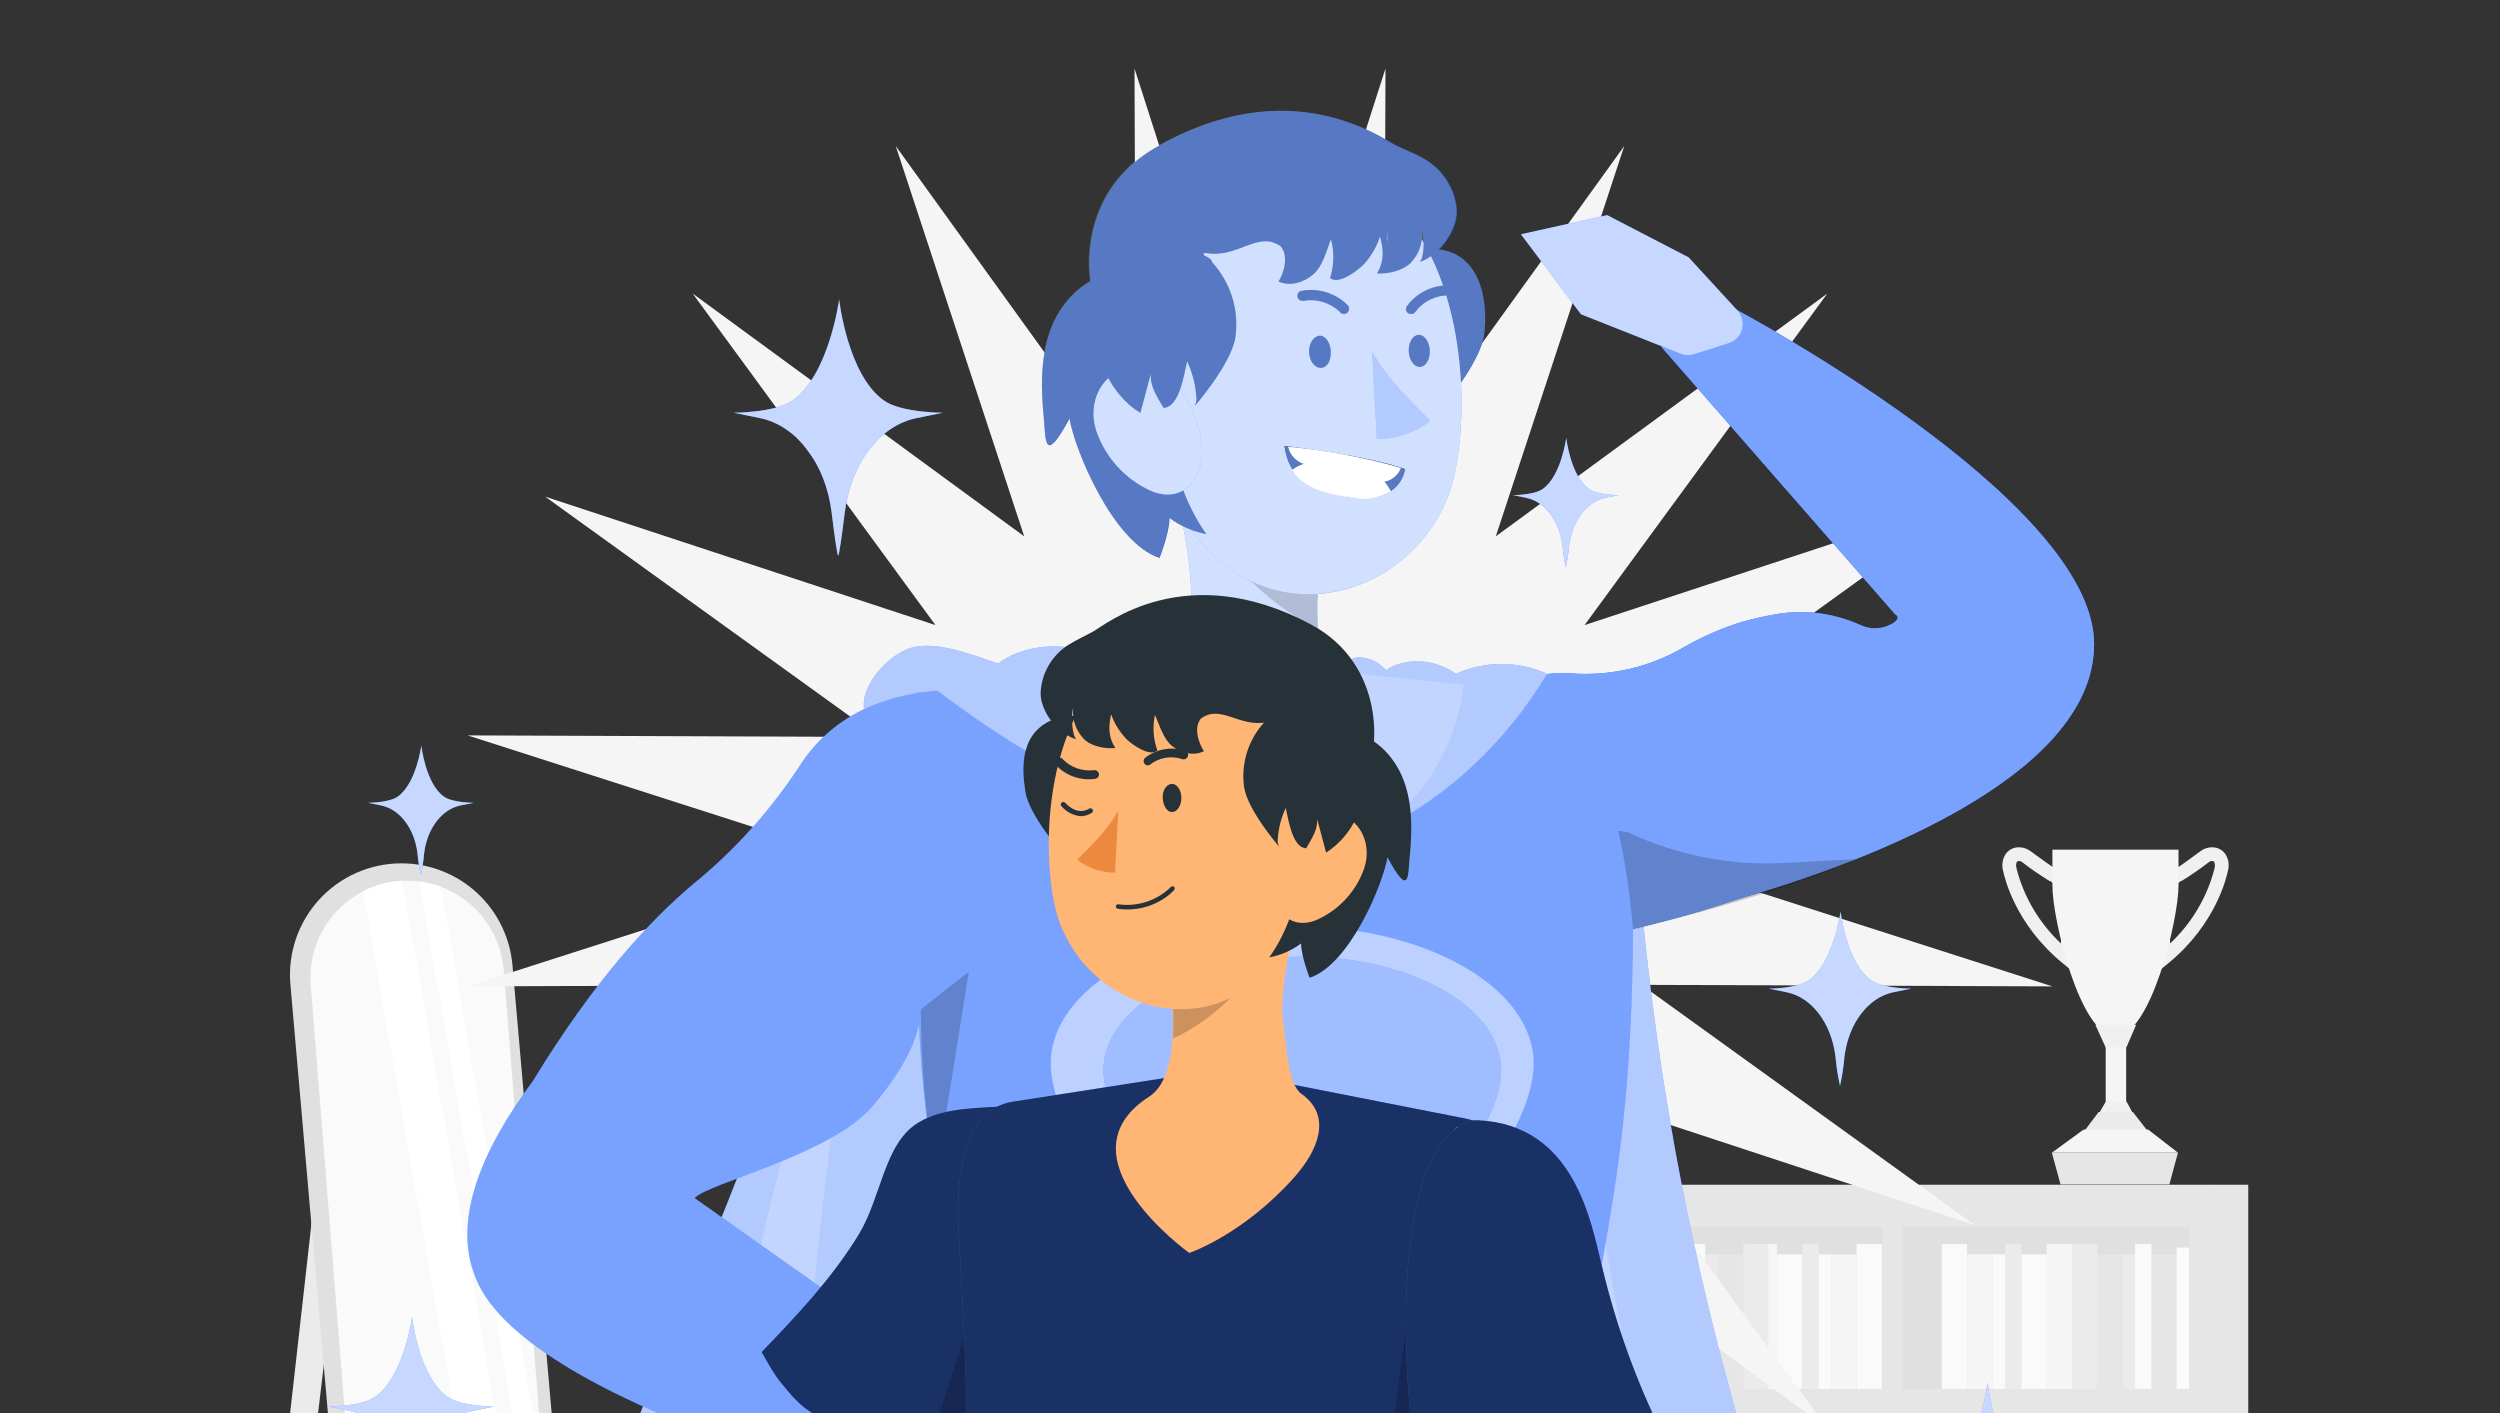<svg xmlns="http://www.w3.org/2000/svg" width="207" height="117" viewBox="0 0 207 117" fill="none">
  <rect x="0" y="0" width="207" height="117" fill="#333333" stroke="none"/>
  <path d="M26.157 98.06L21.781 136.901H23.971L28.591 98.06H26.157Z" fill="#EBEBEB"/>
  <path d="M39.823 98.06L35.447 136.901H37.637L42.257 98.06H39.823Z" fill="#EBEBEB"/>
  <path d="M36.797 130.628C38.076 130.629 39.342 130.363 40.513 129.848C41.685 129.332 42.736 128.579 43.601 127.636C44.466 126.692 45.125 125.58 45.536 124.368C45.948 123.156 46.103 121.872 45.991 120.597L42.431 79.909C42.23 77.609 41.174 75.468 39.472 73.909C37.77 72.349 35.545 71.484 33.236 71.484C31.957 71.485 30.691 71.751 29.52 72.266C28.349 72.782 27.299 73.535 26.434 74.478C25.57 75.422 24.911 76.534 24.5 77.746C24.089 78.957 23.934 80.241 24.045 81.516L27.606 122.204C27.806 124.503 28.86 126.644 30.562 128.204C32.264 129.764 34.488 130.629 36.797 130.628Z" fill="#E0E0E0"/>
  <path d="M44.89 121.389C44.862 121.816 44.798 122.239 44.699 122.655C44.52 123.443 44.218 124.197 43.805 124.891C43.735 125.019 43.656 125.144 43.573 125.268C43.309 125.666 43.008 126.039 42.675 126.381L42.48 126.58C41.871 127.175 41.173 127.671 40.41 128.05C40.167 128.169 39.917 128.274 39.661 128.365C38.505 128.787 37.267 128.938 36.043 128.806C34.819 128.673 33.642 128.261 32.603 127.6C31.565 126.94 30.692 126.049 30.053 124.997C29.414 123.945 29.025 122.76 28.918 121.534L25.734 81.632C25.734 81.392 25.705 81.156 25.705 80.924C25.706 79.45 26.114 78.005 26.884 76.748C27.654 75.49 28.756 74.47 30.069 73.799C30.258 73.697 30.453 73.605 30.652 73.526C31.495 73.173 32.393 72.97 33.306 72.926C33.443 72.926 33.575 72.926 33.72 72.926C34.058 72.925 34.395 72.946 34.73 72.988L35.057 73.042C35.554 73.12 36.041 73.251 36.511 73.431L36.734 73.514C38.101 74.07 39.288 74.993 40.164 76.181C41.041 77.369 41.573 78.775 41.702 80.245L44.886 120.147C44.918 120.56 44.919 120.975 44.89 121.389Z" fill="#FAFAFA"/>
  <path d="M42.675 126.385L42.48 126.584C41.871 127.179 41.173 127.675 40.41 128.054C40.167 128.173 39.917 128.278 39.661 128.368L30.061 73.803C30.25 73.701 30.444 73.609 30.644 73.53C31.487 73.177 32.385 72.974 33.298 72.93L42.675 126.385Z" fill="white"/>
  <path d="M44.89 121.389C44.862 121.815 44.799 122.239 44.7 122.655C44.52 123.443 44.218 124.197 43.805 124.891L34.722 72.98L35.049 73.033C35.546 73.112 36.033 73.242 36.502 73.422L44.89 121.389Z" fill="white"/>
  <path d="M171.545 80.377L170.754 79.723C166.817 76.485 165.952 72.557 165.877 72.176C165.796 71.924 165.774 71.657 165.813 71.396C165.852 71.135 165.95 70.886 166.101 70.669C166.226 70.507 166.386 70.376 166.57 70.287C166.754 70.198 166.956 70.153 167.161 70.155C167.496 70.154 167.824 70.258 168.096 70.454C168.585 70.822 169.815 71.695 170.075 71.869C172.394 72.644 171.814 78.237 171.673 79.355L171.545 80.377ZM167.161 71.29C167.131 71.286 167.101 71.291 167.073 71.302C167.046 71.314 167.022 71.332 167.003 71.356C166.96 71.439 166.935 71.531 166.93 71.624C166.925 71.718 166.94 71.811 166.975 71.898V71.944C167.592 74.306 168.863 76.445 170.643 78.117C170.787 75.881 170.605 73.207 169.686 72.938C168.898 72.454 168.137 71.929 167.405 71.364C167.334 71.314 167.248 71.288 167.161 71.29Z" fill="#F0F0F0"/>
  <path d="M178.782 80.377L178.654 79.355C178.513 78.237 177.938 72.644 180.252 71.869C180.513 71.712 181.738 70.826 182.231 70.454C182.503 70.258 182.831 70.154 183.166 70.155C183.371 70.153 183.573 70.197 183.757 70.287C183.941 70.376 184.102 70.507 184.226 70.669C184.378 70.885 184.477 71.134 184.516 71.396C184.554 71.657 184.532 71.924 184.45 72.176C184.375 72.557 183.51 76.486 179.577 79.723L178.782 80.377ZM182.922 71.364C182.192 71.929 181.432 72.454 180.645 72.938C179.726 73.207 179.54 75.881 179.689 78.117C181.468 76.446 182.738 74.306 183.353 71.944V71.898C183.387 71.811 183.403 71.718 183.398 71.624C183.394 71.531 183.37 71.439 183.328 71.356C183.308 71.333 183.283 71.315 183.255 71.303C183.227 71.292 183.197 71.287 183.166 71.29C183.075 71.287 182.985 71.313 182.91 71.364H182.922Z" fill="#F0F0F0"/>
  <path d="M175.159 85.809C172.261 85.809 169.939 76.204 169.939 73.319V70.351H180.38V73.319C180.38 76.204 178.041 85.809 175.159 85.809Z" fill="#F5F5F5"/>
  <path d="M176.045 85.337H174.352V93.687H176.045V85.337Z" fill="#F5F5F5"/>
  <path d="M179.623 98.071H170.61L169.894 95.442H180.335L179.623 98.071Z" fill="#E6E6E6"/>
  <path d="M176.079 91.212L174.344 91.237L173.5 92.702H176.882L176.079 91.212Z" fill="#F0F0F0"/>
  <path d="M176.6 92.073H173.772L172.493 93.758H177.912L176.6 92.073Z" fill="#EBEBEB"/>
  <path d="M172.518 93.53H177.871L180.335 95.443H169.894L172.518 93.53Z" fill="#F5F5F5"/>
  <path d="M174.344 86.72L176.078 86.695L176.873 84.853H173.495L174.344 86.72Z" fill="#F0F0F0"/>
  <path d="M182.255 100.485H156.72V132.591H182.255V100.485Z" fill="#E0E0E0"/>
  <path d="M186.155 98.097H182.947V136.756H186.155V98.097Z" fill="#E6E6E6"/>
  <path d="M162.876 103.015H160.785V115.012H162.876V103.015Z" fill="#FAFAFA"/>
  <path d="M171.553 103.015H169.462V115.012H171.553V103.015Z" fill="#F5F5F5"/>
  <path d="M164.971 103.855H162.88V115.009H164.971V103.855Z" fill="#F5F5F5"/>
  <path d="M169.463 103.855H167.372V115.009H169.463V103.855Z" fill="#FAFAFA"/>
  <path d="M167.372 103.015H166.018V115.012H167.372V103.015Z" fill="#EBEBEB"/>
  <path d="M166.018 103.855H164.971V115.009H166.018V103.855Z" fill="#FAFAFA"/>
  <path d="M173.644 103.015H171.553V115.012H173.644V103.015Z" fill="#EBEBEB"/>
  <path d="M175.739 103.855H173.648V115.009H175.739V103.855Z" fill="#E6E6E6"/>
  <path d="M180.231 103.855H178.14V115.009H180.231V103.855Z" fill="#E6E6E6"/>
  <path d="M178.14 103.015H176.786V115.012H178.14V103.015Z" fill="#FAFAFA"/>
  <path d="M176.786 103.855H175.739V115.009H176.786V103.855Z" fill="#EBEBEB"/>
  <path d="M181.278 103.296H180.23V115.008H181.278V103.296Z" fill="#FAFAFA"/>
  <path d="M182.131 98.097H155.913V134.591H181.274V136.76H182.988V98.097H182.131ZM181.274 131.092H157.527V117.016H181.274V131.092ZM181.274 115.025H157.527V101.599H181.274V115.025Z" fill="#E6E6E6"/>
  <path d="M131.143 132.596H156.678V100.49H131.143V132.596Z" fill="#E0E0E0"/>
  <path d="M153.731 115.013H155.821V103.015H153.731V115.013Z" fill="#FAFAFA"/>
  <path d="M145.049 115.013H147.14V103.015H145.049V115.013Z" fill="#F5F5F5"/>
  <path d="M151.636 115.013H153.727V103.86H151.636V115.013Z" fill="#F5F5F5"/>
  <path d="M147.144 115.013H149.234V103.86H147.144V115.013Z" fill="#FAFAFA"/>
  <path d="M149.235 115.013H150.588V103.015H149.235V115.013Z" fill="#EBEBEB"/>
  <path d="M150.588 115.013H151.636V103.86H150.588V115.013Z" fill="#FAFAFA"/>
  <path d="M144.341 115.013H146.432V103.015H144.341V115.013Z" fill="#EBEBEB"/>
  <path d="M142.246 115.013H144.337V103.86H142.246V115.013Z" fill="#E6E6E6"/>
  <path d="M137.758 115.013H139.849V103.86H137.758V115.013Z" fill="#E6E6E6"/>
  <path d="M139.845 115.013H141.199V103.015H139.845V115.013Z" fill="#FAFAFA"/>
  <path d="M141.199 115.013H142.246V103.86H141.199V115.013Z" fill="#EBEBEB"/>
  <path d="M136.711 115.013H137.758V103.301H136.711V115.013Z" fill="#F5F5F5"/>
  <path d="M130.41 98.097V136.76H132.124V134.591H157.486V98.097H130.41ZM132.124 117.025H155.871V131.101H132.128L132.124 117.025ZM132.124 101.599H155.871V115.025H132.128L132.124 101.599Z" fill="#E6E6E6"/>
  <path d="M104.328 38.066L114.719 5.671L114.591 39.693L134.488 12.092L123.852 44.409L151.3 24.309L131.201 51.757L163.518 41.122L135.916 61.019L169.939 60.89L137.543 71.282L169.939 81.673L135.916 81.545L163.518 101.442L131.201 90.806L151.3 118.254L123.852 98.154L134.488 130.471L114.591 102.87L114.719 136.892L104.328 104.497L93.937 136.892L94.065 102.87L74.168 130.471L84.804 98.154L57.356 118.254L77.455 90.806L45.138 101.442L72.74 81.545L38.717 81.673L71.113 71.282L38.717 60.89L72.74 61.019L45.138 41.122L77.455 51.757L57.356 24.309L84.804 44.409L74.168 12.092L94.065 39.693L93.937 5.671L104.328 38.066Z" fill="#F5F5F5"/>
  <path d="M111.337 57.569C109.851 56.608 109.267 54.356 109.106 51.992C109.008 50.195 109.081 48.393 109.325 46.61C109.37 46.155 109.437 45.716 109.515 45.302C109.581 44.883 109.67 44.469 109.78 44.06L96.28 38.487C97.762 40.723 98.892 47.881 98.578 50.183C98.234 52.766 98.13 56.393 96.789 57.328L111.337 57.569Z" fill="#407BFF"/>
  <g opacity="0.7">
    <path d="M111.337 57.569C109.851 56.608 109.267 54.356 109.106 51.992C109.008 50.195 109.081 48.393 109.325 46.61C109.37 46.155 109.437 45.716 109.515 45.302C109.581 44.883 109.67 44.469 109.78 44.06L96.28 38.487C97.762 40.723 98.892 47.881 98.578 50.183C98.234 52.766 98.13 56.393 96.789 57.328L111.337 57.569Z" fill="white"/>
  </g>
  <path d="M96.789 57.329C93.891 59.399 95.133 62.653 97.489 65.311C98.395 66.33 99.371 67.286 100.408 68.172C104.92 72.034 112 70.395 114.107 64.839C115.03 62.376 114.711 59.734 111.337 57.573L96.789 57.329Z" fill="#FFB573"/>
  <path opacity="0.2" d="M109.106 51.993C109.008 50.196 109.081 48.394 109.325 46.611C109.371 46.155 109.437 45.717 109.516 45.303L99.079 43.299C101.269 45.468 104.328 49.906 109.106 51.993Z" fill="black"/>
  <path d="M122.875 27.785C122.544 30.029 119.468 33.677 119.617 33.457C119.741 33.219 119.785 32.948 119.741 32.683C119.674 31.673 119.426 30.683 119.009 29.76C118.748 31.002 118.35 33.606 117.113 33.627C116.62 32.7 116.015 31.855 116.102 30.803C115.817 31.88 115.552 32.965 115.274 34.041C112.873 32.563 111.354 29.152 111.855 26.303C111.963 25.613 112.203 24.949 112.563 24.349C113.008 23.695 113.548 23.11 114.165 22.615C115.734 21.24 116.371 20.602 118.433 20.602C122.933 20.602 123.207 25.542 122.875 27.785Z" fill="#407BFF"/>
  <path opacity="0.3" d="M122.875 27.785C122.544 30.029 119.468 33.677 119.617 33.457C119.741 33.219 119.785 32.948 119.741 32.683C119.674 31.673 119.426 30.683 119.009 29.76C118.748 31.002 118.35 33.606 117.113 33.627C116.62 32.7 116.015 31.855 116.102 30.803C115.817 31.88 115.552 32.965 115.274 34.041C112.873 32.563 111.354 29.152 111.855 26.303C111.963 25.613 112.203 24.949 112.563 24.349C113.008 23.695 113.548 23.11 114.165 22.615C115.734 21.24 116.371 20.602 118.433 20.602C122.933 20.602 123.207 25.542 122.875 27.785Z" fill="black"/>
  <path d="M120.545 38.773C118.868 47.91 107.93 52.729 100.71 46.184C96.541 42.412 95.879 37.904 95.117 30.899C94.997 29.835 94.877 28.717 94.744 27.529C94.521 25.679 94.71 23.803 95.299 22.035C95.541 21.299 95.857 20.591 96.243 19.919C97.655 17.38 99.912 15.416 102.623 14.369C105.333 13.323 108.324 13.259 111.077 14.19C120.127 17.237 122.064 30.551 120.545 38.773Z" fill="#407BFF"/>
  <path opacity="0.7" d="M120.545 38.773C118.868 47.91 107.93 52.729 100.71 46.184C96.541 42.412 95.879 37.904 95.117 30.899C94.997 29.835 94.877 28.717 94.744 27.529C94.521 25.679 94.71 23.803 95.299 22.035C95.541 21.299 95.857 20.591 96.243 19.919C97.655 17.38 99.912 15.416 102.623 14.369C105.333 13.323 108.324 13.259 111.077 14.19C120.127 17.237 122.064 30.551 120.545 38.773Z" fill="white"/>
  <path d="M109.251 27.798C109.731 27.765 110.149 28.345 110.187 29.078C110.224 29.81 109.934 30.431 109.396 30.46C108.858 30.489 108.435 29.918 108.394 29.177C108.353 28.436 108.775 27.827 109.251 27.798Z" fill="#407BFF"/>
  <path opacity="0.3" d="M109.251 27.798C109.731 27.765 110.149 28.345 110.187 29.078C110.224 29.81 109.934 30.431 109.396 30.46C108.858 30.489 108.435 29.918 108.394 29.177C108.353 28.436 108.775 27.827 109.251 27.798Z" fill="black"/>
  <path d="M117.447 27.724C117.928 27.691 118.346 28.262 118.387 28.995C118.429 29.728 118.081 30.345 117.592 30.378C117.104 30.411 116.686 29.84 116.644 29.107C116.603 28.374 116.971 27.753 117.447 27.724Z" fill="#407BFF"/>
  <path opacity="0.3" d="M117.447 27.724C117.928 27.691 118.346 28.262 118.387 28.995C118.429 29.728 118.081 30.345 117.592 30.378C117.104 30.411 116.686 29.84 116.644 29.107C116.603 28.374 116.971 27.753 117.447 27.724Z" fill="black"/>
  <path d="M113.999 36.331C115.241 36.459 117.506 35.705 118.404 34.824C116.694 33.13 114.786 31.226 113.614 29.127L113.999 36.331Z" fill="#407BFF"/>
  <path opacity="0.5" d="M113.999 36.331C115.241 36.459 117.506 35.705 118.404 34.824C116.694 33.13 114.786 31.226 113.614 29.127L113.999 36.331Z" fill="white"/>
  <path d="M107.88 24.916C108.417 24.815 108.97 24.841 109.495 24.993C110.02 25.145 110.502 25.418 110.902 25.79C110.925 25.829 110.955 25.864 110.989 25.893C111.032 25.931 111.082 25.959 111.136 25.977C111.191 25.995 111.248 26.002 111.305 25.998C111.362 25.993 111.417 25.978 111.468 25.952C111.519 25.927 111.564 25.891 111.602 25.848C111.639 25.805 111.667 25.755 111.685 25.7C111.703 25.646 111.71 25.589 111.706 25.532C111.702 25.475 111.686 25.42 111.661 25.369C111.635 25.318 111.599 25.273 111.556 25.235C111.067 24.756 110.47 24.401 109.815 24.199C109.16 23.998 108.467 23.955 107.793 24.076C107.736 24.082 107.681 24.099 107.631 24.128C107.581 24.156 107.538 24.194 107.504 24.24C107.469 24.286 107.445 24.339 107.432 24.395C107.419 24.45 107.418 24.508 107.429 24.564C107.438 24.64 107.47 24.71 107.52 24.767C107.564 24.818 107.62 24.858 107.682 24.884C107.745 24.91 107.812 24.921 107.88 24.916Z" fill="#407BFF"/>
  <path opacity="0.3" d="M107.88 24.916C108.417 24.815 108.97 24.841 109.495 24.993C110.02 25.145 110.502 25.418 110.902 25.79C110.925 25.829 110.955 25.864 110.989 25.893C111.032 25.931 111.082 25.959 111.136 25.977C111.191 25.995 111.248 26.002 111.305 25.998C111.362 25.993 111.417 25.978 111.468 25.952C111.519 25.927 111.564 25.891 111.602 25.848C111.639 25.805 111.667 25.755 111.685 25.7C111.703 25.646 111.71 25.589 111.706 25.532C111.702 25.475 111.686 25.42 111.661 25.369C111.635 25.318 111.599 25.273 111.556 25.235C111.067 24.756 110.47 24.401 109.815 24.199C109.16 23.998 108.467 23.955 107.793 24.076C107.736 24.082 107.681 24.099 107.631 24.128C107.581 24.156 107.538 24.194 107.504 24.24C107.469 24.286 107.445 24.339 107.432 24.395C107.419 24.45 107.418 24.508 107.429 24.564C107.438 24.64 107.47 24.71 107.52 24.767C107.564 24.818 107.62 24.858 107.682 24.884C107.745 24.91 107.812 24.921 107.88 24.916Z" fill="black"/>
  <path d="M120.441 24.039C120.434 23.927 120.385 23.822 120.304 23.745C120.222 23.668 120.114 23.625 120.002 23.625C119.318 23.608 118.64 23.757 118.027 24.059C117.413 24.361 116.882 24.807 116.479 25.36C116.448 25.407 116.426 25.459 116.416 25.514C116.406 25.568 116.406 25.625 116.418 25.679C116.43 25.734 116.453 25.785 116.486 25.831C116.518 25.876 116.559 25.915 116.607 25.944H116.636C116.73 26 116.842 26.017 116.949 25.991C117.055 25.964 117.147 25.897 117.203 25.803C117.531 25.373 117.957 25.027 118.445 24.794C118.933 24.561 119.469 24.447 120.01 24.462C120.082 24.465 120.153 24.449 120.217 24.417C120.281 24.384 120.335 24.335 120.374 24.275C120.414 24.203 120.436 24.122 120.441 24.039Z" fill="#407BFF"/>
  <path opacity="0.3" d="M120.441 24.039C120.434 23.927 120.385 23.822 120.304 23.745C120.222 23.668 120.114 23.625 120.002 23.625C119.318 23.608 118.64 23.757 118.027 24.059C117.413 24.361 116.882 24.807 116.479 25.36C116.448 25.407 116.426 25.459 116.416 25.514C116.406 25.568 116.406 25.625 116.418 25.679C116.43 25.734 116.453 25.785 116.486 25.831C116.518 25.876 116.559 25.915 116.607 25.944H116.636C116.73 26 116.842 26.017 116.949 25.991C117.055 25.964 117.147 25.897 117.203 25.803C117.531 25.373 117.957 25.027 118.445 24.794C118.933 24.561 119.469 24.447 120.01 24.462C120.082 24.465 120.153 24.449 120.217 24.417C120.281 24.384 120.335 24.335 120.374 24.275C120.414 24.203 120.436 24.122 120.441 24.039Z" fill="black"/>
  <path d="M99.886 44.226C98.78 44.016 97.737 43.557 96.835 42.885C96.835 44.097 96.007 46.197 96.007 46.197C92.148 44.925 88.969 37.209 88.555 34.65C86.41 38.637 86.596 36.343 86.431 34.65C86.191 32.212 86.129 29.682 86.961 27.384C87.793 25.087 89.689 23.029 92.107 22.632C92.556 22.59 93.009 22.671 93.418 22.863C93.826 23.056 94.175 23.355 94.429 23.729C94.841 24.467 95.109 25.276 95.22 26.113C96.35 32.162 96.3 39.225 99.886 44.226Z" fill="#407BFF"/>
  <path opacity="0.3" d="M99.886 44.226C98.78 44.016 97.737 43.557 96.835 42.885C96.835 44.097 96.007 46.197 96.007 46.197C92.148 44.925 88.969 37.209 88.555 34.65C86.41 38.637 86.596 36.343 86.431 34.65C86.191 32.212 86.129 29.682 86.961 27.384C87.793 25.087 89.689 23.029 92.107 22.632C92.556 22.59 93.009 22.671 93.418 22.863C93.826 23.056 94.175 23.355 94.429 23.729C94.841 24.467 95.109 25.276 95.22 26.113C96.35 32.162 96.3 39.225 99.886 44.226Z" fill="black"/>
  <path d="M94.417 30.357C97.369 30.423 99.17 34.145 99.484 36.691C99.853 39.527 97.948 41.857 95.212 40.603C94.191 40.13 93.276 39.457 92.519 38.626C91.762 37.794 91.178 36.819 90.803 35.759C89.888 33.126 91.461 30.294 94.417 30.357Z" fill="#407BFF"/>
  <path opacity="0.7" d="M94.417 30.357C97.369 30.423 99.17 34.145 99.484 36.691C99.853 39.527 97.948 41.857 95.212 40.603C94.191 40.13 93.276 39.457 92.519 38.626C91.762 37.794 91.178 36.819 90.803 35.759C89.888 33.126 91.461 30.294 94.417 30.357Z" fill="white"/>
  <path d="M100.329 21.675C101.101 22.507 101.678 23.5 102.017 24.583C102.357 25.666 102.45 26.811 102.291 27.935C101.947 30.179 98.772 33.822 98.921 33.603C99.048 33.366 99.094 33.094 99.054 32.828C98.98 31.816 98.722 30.825 98.292 29.906C98.023 31.148 97.613 33.752 96.334 33.768C95.824 32.845 95.199 32.001 95.286 30.945C94.992 32.025 94.719 33.11 94.425 34.187C91.941 32.704 90.368 29.293 90.881 26.445C90.994 25.751 91.243 25.087 91.614 24.491C92.078 23.834 92.636 23.25 93.27 22.756C94.893 21.381 97.041 20.011 99 20.835C99.281 20.967 100.403 21.377 100.329 21.675Z" fill="#407BFF"/>
  <path opacity="0.3" d="M100.329 21.675C101.101 22.507 101.678 23.5 102.017 24.583C102.357 25.666 102.45 26.811 102.291 27.935C101.947 30.179 98.772 33.822 98.921 33.603C99.048 33.366 99.094 33.094 99.054 32.828C98.98 31.816 98.722 30.825 98.292 29.906C98.023 31.148 97.613 33.752 96.334 33.768C95.824 32.845 95.199 32.001 95.286 30.945C94.992 32.025 94.719 33.11 94.425 34.187C91.941 32.704 90.368 29.293 90.881 26.445C90.994 25.751 91.243 25.087 91.614 24.491C92.078 23.834 92.636 23.25 93.27 22.756C94.893 21.381 97.041 20.011 99 20.835C99.281 20.967 100.403 21.377 100.329 21.675Z" fill="black"/>
  <path d="M116.334 38.84C116.334 38.84 113.804 37.813 106.348 36.923C106.762 39.63 108.418 40.773 112.231 41.187C116.044 41.601 116.334 38.84 116.334 38.84Z" fill="#263238"/>
  <path d="M115.995 38.745C115.881 39.042 115.691 39.304 115.445 39.506C115.199 39.708 114.905 39.842 114.591 39.895C112.389 39.63 110.219 39.147 108.112 38.455C107.755 38.373 107.429 38.193 107.171 37.933C106.913 37.674 106.734 37.346 106.655 36.989C109.815 37.288 112.942 37.875 115.995 38.745Z" fill="white"/>
  <path d="M114.442 39.672C112.563 38.908 110.577 38.441 108.555 38.285C107.988 38.347 107.449 38.562 106.994 38.906C107.822 40.248 109.478 40.914 112.198 41.22C113.222 41.402 114.277 41.209 115.171 40.678C114.974 40.312 114.729 39.973 114.442 39.672Z" fill="white"/>
  <path d="M121.199 56.704C120.879 59.706 119.757 62.566 117.949 64.984C117.816 65.162 117.68 65.34 117.535 65.514C113.511 70.611 106.278 72.192 100.263 69.513C98.361 68.689 96.535 67.7 94.806 66.558C91.395 64.264 88.451 61.076 87.064 57.334L97.642 55.971L104.875 55.04L109.818 55.545L121.199 56.704Z" fill="#FFB573"/>
  <path d="M68.898 63.485C68.484 94.535 45.569 121.445 43.205 152.425H156.935C145.629 128.206 138.545 102.233 135.987 75.628L134.227 57.329H76.023C76.023 57.329 68.939 60.447 68.898 63.485Z" fill="#407BFF"/>
  <path opacity="0.6" d="M68.898 63.485C68.484 94.535 45.569 121.445 43.205 152.425H156.935C145.629 128.206 138.545 102.233 135.987 75.628L134.227 57.329H76.023C76.023 57.329 68.939 60.447 68.898 63.485Z" fill="white"/>
  <path opacity="0.2" d="M57.355 152.384C57.355 152.384 56.693 120.41 67.291 87.332C77.89 54.253 64.584 97.251 66.654 135.575C67.242 146.625 70.135 152.549 70.135 152.549L57.355 152.384Z" fill="white"/>
  <path opacity="0.2" d="M146.498 152.549C146.498 152.549 132.604 120.327 130.108 77.797C130.108 77.797 126.705 115.434 138.446 152.425L146.498 152.549Z" fill="white"/>
  <path d="M142.784 52.022C142.84 51.994 142.898 51.97 142.958 51.951L142.892 51.98L142.784 52.022Z" fill="#407BFF"/>
  <path d="M143.7 51.682L143.406 51.789L143.165 51.876H143.128L142.958 51.938C143.194 51.855 143.443 51.769 143.7 51.682Z" fill="#407BFF"/>
  <path d="M173.392 53.33C173.392 64.69 153.006 71.84 143.911 74.444C135.283 77.342 130.108 77.776 130.108 77.776C129.789 74.775 123.281 57.159 123.281 57.159C123.281 57.159 127.173 55.503 129.963 55.752H130.034C133.3 56.01 136.566 55.261 139.394 53.607C140.422 53.013 141.493 52.497 142.598 52.063L142.785 51.992L142.892 51.951L143.128 51.86H143.166L143.406 51.773L143.7 51.666L144.043 51.554L144.147 51.521L144.254 51.487L144.333 51.467H144.362C145.167 51.234 145.983 51.046 146.809 50.904C149.23 50.431 151.738 50.721 153.988 51.732C154.415 51.941 154.888 52.041 155.364 52.021C155.84 52.002 156.303 51.864 156.712 51.62C157.126 51.355 157.304 51.069 156.906 50.846L137.556 28.713L143.455 25.472C143.455 25.472 173.392 41.291 173.392 53.33Z" fill="#407BFF"/>
  <path d="M173.392 53.33C173.392 64.69 153.006 71.84 143.911 74.444C135.283 77.342 130.108 77.776 130.108 77.776C129.789 74.775 123.281 57.159 123.281 57.159C123.281 57.159 127.173 55.503 129.963 55.752H130.034C133.3 56.01 136.566 55.261 139.394 53.607C140.422 53.013 141.493 52.497 142.598 52.063L142.785 51.992L142.892 51.951L143.128 51.86H143.166L143.406 51.773L143.7 51.666L144.043 51.554L144.147 51.521L144.254 51.487L144.333 51.467H144.362C145.167 51.234 145.983 51.046 146.809 50.904C149.23 50.431 151.738 50.721 153.988 51.732C154.415 51.941 154.888 52.041 155.364 52.021C155.84 52.002 156.303 51.864 156.712 51.62C157.126 51.355 157.304 51.069 156.906 50.846L137.556 28.713L143.455 25.472C143.455 25.472 173.392 41.291 173.392 53.33Z" fill="#407BFF"/>
  <g opacity="0.3">
    <path d="M173.392 53.33C173.392 64.69 153.006 71.84 143.911 74.444C135.283 77.342 130.108 77.776 130.108 77.776C129.789 74.775 123.281 57.159 123.281 57.159C123.281 57.159 127.173 55.503 129.963 55.752H130.034C133.3 56.01 136.566 55.261 139.394 53.607C140.422 53.013 141.493 52.497 142.598 52.063L142.785 51.992L142.892 51.951L143.128 51.86H143.166L143.406 51.773L143.7 51.666L144.043 51.554L144.147 51.521L144.254 51.487L144.333 51.467H144.362C145.167 51.234 145.983 51.046 146.809 50.904C149.23 50.431 151.738 50.721 153.988 51.732C154.415 51.941 154.888 52.041 155.364 52.021C155.84 52.002 156.303 51.864 156.712 51.62C157.126 51.355 157.304 51.069 156.906 50.846L137.556 28.713L143.455 25.472C143.455 25.472 173.392 41.291 173.392 53.33Z" fill="white"/>
  </g>
  <path d="M139.149 29.289L130.903 26.022L125.935 19.398L133.072 17.812L139.82 21.311L143.869 25.716C144.057 25.92 144.19 26.169 144.256 26.438C144.323 26.708 144.32 26.99 144.25 27.258C144.179 27.526 144.041 27.773 143.851 27.974C143.66 28.175 143.421 28.326 143.157 28.411L140.259 29.334C139.895 29.447 139.503 29.431 139.149 29.289Z" fill="#407BFF"/>
  <path opacity="0.7" d="M139.149 29.289L130.903 26.022L125.935 19.398L133.072 17.812L139.82 21.311L143.869 25.716C144.057 25.92 144.19 26.169 144.256 26.438C144.323 26.708 144.32 26.99 144.25 27.258C144.179 27.526 144.041 27.773 143.851 27.974C143.66 28.175 143.421 28.326 143.157 28.411L140.259 29.334C139.895 29.447 139.503 29.431 139.149 29.289Z" fill="white"/>
  <path opacity="0.2" d="M133.751 68.743L134.579 77.118C134.579 77.118 146.788 74.287 153.689 71.128L148.146 71.43C143.56 71.745 138.969 70.881 134.811 68.921L133.751 68.743Z" fill="black"/>
  <path d="M135.213 76.924C135.092 103.582 130.195 106.099 130.427 129.043C130.427 129.043 84.27 129.229 82.705 129.27C78.979 98.394 75.183 96.978 76.184 73.269C75.7 65.481 80.117 58.634 84.56 57.743L104.883 55.04L124.432 57.11C129.4 57.822 133.892 61.739 135.213 76.924Z" fill="#407BFF"/>
  <path opacity="0.3" d="M135.213 76.924C135.092 103.582 130.195 106.099 130.427 129.043C130.427 129.043 84.27 129.229 82.705 129.27C78.979 98.394 75.183 96.978 76.184 73.269C75.7 65.481 80.117 58.634 84.56 57.743L104.883 55.04L124.432 57.11C129.4 57.822 133.892 61.739 135.213 76.924Z" fill="white"/>
  <path d="M101.877 24.864C100.635 22.131 98.979 20.811 99.944 20.959C102.535 21.373 104.121 19.092 106.025 20.376C106.953 21.436 105.885 23.406 105.839 23.299C106.791 23.75 107.979 23.394 108.762 22.698C109.544 22.003 109.818 20.786 110.203 19.8C110.491 20.86 110.465 21.98 110.128 23.025C110.811 23.568 112.219 22.549 112.86 21.957C113.502 21.278 113.981 20.463 114.264 19.573C114.508 20.525 114.699 21.494 114.016 22.64C114.984 22.694 116.255 22.396 116.893 21.672C117.226 21.294 117.473 20.849 117.616 20.366C117.759 19.883 117.795 19.375 117.721 18.877C117.94 19.366 117.973 21.361 117.539 21.697C119.195 21.154 120.731 19.084 120.644 17.358C120.564 16.492 120.277 15.657 119.806 14.926C119.335 14.194 118.695 13.587 117.94 13.156C117.199 12.713 116.375 12.423 115.597 12.042C114.401 11.454 106.8 5.782 95.638 12.249C88.712 16.265 90.066 24.255 90.889 25.124C91.912 26.197 93.523 26.557 95.009 26.408C96.495 26.259 102.2 25.588 101.877 24.864Z" fill="#407BFF"/>
  <path opacity="0.3" d="M101.877 24.864C100.635 22.131 98.979 20.811 99.944 20.959C102.535 21.373 104.121 19.092 106.025 20.376C106.953 21.436 105.885 23.406 105.839 23.299C106.791 23.75 107.979 23.394 108.762 22.698C109.544 22.003 109.818 20.786 110.203 19.8C110.491 20.86 110.465 21.98 110.128 23.025C110.811 23.568 112.219 22.549 112.86 21.957C113.502 21.278 113.981 20.463 114.264 19.573C114.508 20.525 114.699 21.494 114.016 22.64C114.984 22.694 116.255 22.396 116.893 21.672C117.226 21.294 117.473 20.849 117.616 20.366C117.759 19.883 117.795 19.375 117.721 18.877C117.94 19.366 117.973 21.361 117.539 21.697C119.195 21.154 120.731 19.084 120.644 17.358C120.564 16.492 120.277 15.657 119.806 14.926C119.335 14.194 118.695 13.587 117.94 13.156C117.199 12.713 116.375 12.423 115.597 12.042C114.401 11.454 106.8 5.782 95.638 12.249C88.712 16.265 90.066 24.255 90.889 25.124C91.912 26.197 93.523 26.557 95.009 26.408C96.495 26.259 102.2 25.588 101.877 24.864Z" fill="black"/>
  <path d="M116.334 38.84C116.334 38.84 113.804 37.813 106.348 36.923C106.762 39.63 108.418 40.773 112.231 41.187C116.044 41.601 116.334 38.84 116.334 38.84Z" fill="#407BFF"/>
  <path opacity="0.3" d="M116.334 38.84C116.334 38.84 113.804 37.813 106.348 36.923C106.762 39.63 108.418 40.773 112.231 41.187C116.044 41.601 116.334 38.84 116.334 38.84Z" fill="black"/>
  <path d="M115.995 38.745C115.881 39.042 115.691 39.304 115.445 39.506C115.199 39.708 114.905 39.842 114.591 39.895C112.389 39.63 110.219 39.147 108.112 38.455C107.755 38.373 107.429 38.193 107.171 37.933C106.913 37.674 106.734 37.346 106.655 36.989C109.815 37.288 112.942 37.875 115.995 38.745Z" fill="white"/>
  <path d="M114.442 39.672C112.563 38.908 110.577 38.441 108.555 38.285C107.988 38.347 107.449 38.562 106.994 38.906C107.822 40.248 109.478 40.914 112.198 41.22C113.222 41.402 114.277 41.209 115.171 40.678C114.974 40.312 114.729 39.973 114.442 39.672Z" fill="white"/>
  <path d="M80.316 117.513C80.316 117.513 90.078 112.338 90.024 112.905C89.97 113.472 90.227 124.422 90.227 124.422L79.583 124.178L80.316 117.513Z" fill="#407BFF"/>
  <path d="M90.016 112.904C90.016 112.904 99.004 113.198 98.954 114.196C98.905 115.194 97.936 123.569 97.936 123.569L90.219 124.426L90.016 112.904Z" fill="#407BFF"/>
  <g opacity="0.7">
    <path d="M98.947 114.196C98.897 115.198 97.932 123.565 97.932 123.565L90.215 124.422L79.571 124.178L80.304 117.513C80.304 117.513 90.066 112.338 90.012 112.905C90.016 112.905 99.004 113.219 98.947 114.196Z" fill="white"/>
  </g>
  <path d="M121.199 56.704C120.879 59.706 119.757 62.566 117.949 64.984C117.816 65.162 117.68 65.34 117.535 65.514C113.511 70.611 106.278 72.192 100.263 69.513C98.361 68.689 96.535 67.7 94.806 66.558C91.395 64.264 88.451 61.076 87.064 57.334L97.642 55.971L104.875 55.04L109.818 55.545L121.199 56.704Z" fill="#407BFF"/>
  <path opacity="0.7" d="M121.199 56.704C120.879 59.706 119.757 62.566 117.949 64.984C117.816 65.162 117.68 65.34 117.535 65.514C113.511 70.611 106.278 72.192 100.263 69.513C98.361 68.689 96.535 67.7 94.806 66.558C91.395 64.264 88.451 61.076 87.064 57.334L97.642 55.971L104.875 55.04L109.818 55.545L121.199 56.704Z" fill="white"/>
  <path opacity="0.2" d="M76.251 83.589C76.265 88.244 76.681 92.89 77.493 97.474L80.949 75.897L76.251 83.589Z" fill="black"/>
  <path d="M57.513 99.201L80.635 115.538L79.575 125.147C79.575 125.147 44.873 117.169 39.62 106.343C37.165 101.292 39.93 95.115 44.203 89.402C44.205 89.395 44.205 89.388 44.203 89.381C49.282 81.072 53.899 76.133 57.38 73.215C60.795 70.436 63.761 67.147 66.174 63.465C72.168 54.055 85.632 57.867 85.632 57.867C82.564 65.046 82.531 78.7 82.531 78.7C82.531 78.7 79.521 80.969 76.234 83.589C76.201 85.804 74.855 88.516 72.255 91.58C68.84 95.62 58.68 97.922 57.513 99.201Z" fill="#407BFF"/>
  <path opacity="0.3" d="M57.513 99.201L80.635 115.538L79.575 125.147C79.575 125.147 44.873 117.169 39.62 106.343C37.165 101.292 39.93 95.115 44.203 89.402C44.205 89.395 44.205 89.388 44.203 89.381C49.282 81.072 53.899 76.133 57.38 73.215C60.795 70.436 63.761 67.147 66.174 63.465C72.168 54.055 85.632 57.867 85.632 57.867C82.564 65.046 82.531 78.7 82.531 78.7C82.531 78.7 79.521 80.969 76.234 83.589C76.201 85.804 74.855 88.516 72.255 91.58C68.84 95.62 58.68 97.922 57.513 99.201Z" fill="white"/>
  <path d="M74.98 55.085C82.29 61.165 90.595 65.935 99.53 69.186C99.53 66.383 98.636 60.72 97.046 57.209C96.594 56.224 96.023 55.234 95.1 54.667C94.177 54.1 92.823 54.104 92.136 54.944C89.511 53.09 85.193 53.003 82.647 54.944C80.676 54.261 77.878 53.177 75.824 53.545C73.771 53.914 71.237 56.65 71.543 58.716C73.438 57.809 75.491 57.283 77.588 57.168C77.025 56.501 77.575 57.188 74.98 55.085Z" fill="#407BFF"/>
  <path opacity="0.6" d="M74.98 55.085C82.29 61.165 90.595 65.935 99.53 69.186C99.53 66.383 98.636 60.72 97.046 57.209C96.594 56.224 96.023 55.234 95.1 54.667C94.177 54.1 92.823 54.104 92.136 54.944C89.511 53.09 85.193 53.003 82.647 54.944C80.676 54.261 77.878 53.177 75.824 53.545C73.771 53.914 71.237 56.65 71.543 58.716C73.438 57.809 75.491 57.283 77.588 57.168C77.025 56.501 77.575 57.188 74.98 55.085Z" fill="white"/>
  <path d="M128.104 55.793C126.917 55.256 125.629 54.978 124.326 54.978C123.023 54.978 121.735 55.256 120.548 55.793C118.926 54.605 116.429 54.352 114.752 55.491C114.489 55.175 114.162 54.918 113.794 54.736C113.425 54.553 113.023 54.449 112.612 54.431C111.784 54.402 111.254 54.973 110.687 55.565C111.879 56.165 112.488 57.503 112.91 58.77C113.988 61.978 114.447 65.363 114.264 68.743C119.977 65.952 124.825 61.27 128.104 55.793Z" fill="#407BFF"/>
  <path opacity="0.6" d="M128.104 55.793C126.917 55.256 125.629 54.978 124.326 54.978C123.023 54.978 121.735 55.256 120.548 55.793C118.926 54.605 116.429 54.352 114.752 55.491C114.489 55.175 114.162 54.918 113.794 54.736C113.425 54.553 113.023 54.449 112.612 54.431C111.784 54.402 111.254 54.973 110.687 55.565C111.879 56.165 112.488 57.503 112.91 58.77C113.988 61.978 114.447 65.363 114.264 68.743C119.977 65.952 124.825 61.27 128.104 55.793Z" fill="white"/>
  <path opacity="0.5" d="M126.986 88.056C126.986 94.345 118.035 105.585 106.994 105.585C95.953 105.585 87.002 94.345 87.002 88.056C87.002 81.767 95.953 76.667 106.994 76.667C118.035 76.667 126.986 81.755 126.986 88.056Z" fill="white"/>
  <path d="M124.299 88.598C124.299 93.777 116.926 103.039 107.83 103.039C98.735 103.039 91.366 93.761 91.366 88.598C91.366 83.436 98.735 79.213 107.83 79.213C116.926 79.213 124.299 83.411 124.299 88.598Z" fill="#407BFF"/>
  <path opacity="0.5" d="M124.299 88.598C124.299 93.777 116.926 103.039 107.83 103.039C98.735 103.039 91.366 93.761 91.366 88.598C91.366 83.436 98.735 79.213 107.83 79.213C116.926 79.213 124.299 83.411 124.299 88.598Z" fill="white"/>
  <path opacity="0.2" d="M122.875 27.765C122.701 28.937 121.786 30.485 120.967 31.669C121.1 34.039 120.961 36.415 120.553 38.753C120.056 41.506 118.664 44.018 116.594 45.9C114.523 47.781 111.889 48.926 109.101 49.157C109.05 50.094 109.05 51.034 109.101 51.972C109.16 53.185 109.4 54.382 109.813 55.524L121.186 56.683C120.867 59.685 119.744 62.545 117.936 64.963C117.804 65.141 117.667 65.319 117.522 65.493C113.498 70.59 106.265 72.171 100.25 69.493C98.353 68.668 96.531 67.679 94.806 66.537C91.395 64.243 88.451 61.055 87.064 57.313L97.642 55.95C98.188 54.402 98.312 52.017 98.561 50.154C98.735 48.884 98.47 46.135 97.948 43.555C97.551 43.358 97.173 43.125 96.818 42.86C96.818 44.073 95.99 46.172 95.99 46.172C92.132 44.901 88.952 37.184 88.538 34.625C86.389 38.612 86.58 36.319 86.414 34.625C86.174 32.187 86.112 29.657 86.944 27.36C87.538 25.651 88.709 24.203 90.256 23.265C89.842 20.458 90.413 15.238 95.588 12.236C106.766 5.77 114.351 11.441 115.547 12.029C116.326 12.41 117.145 12.7 117.891 13.143C118.646 13.575 119.286 14.182 119.756 14.913C120.227 15.645 120.514 16.479 120.594 17.345C120.648 18.471 120.019 19.738 119.116 20.636C122.958 21.129 123.19 25.65 122.875 27.765Z" fill="white"/>
  <path opacity="0.2" d="M114.93 20.04L114.79 19.804C114.841 19.497 114.841 19.184 114.79 18.877C114.898 19.255 114.946 19.648 114.93 20.04Z" fill="white"/>
  <path d="M83.686 140.055C82.522 140.434 81.334 140.735 80.13 140.957C79.943 140.99 79.761 141.023 79.583 141.048C78.999 141.135 78.453 141.189 77.927 141.214C69.916 141.628 69.709 134.938 69.51 131.53C69.313 126.974 69.427 122.409 69.85 117.868C70.405 111.547 71.456 104.98 72.984 100.066C75.195 92.979 78.78 92.2 81.823 92.147C82.411 92.147 82.986 92.147 83.524 92.147C83.524 92.147 83.135 94.154 82.949 96.092L81.74 104.678L80.059 116.593L79.798 118.452V118.556L78.888 125.006L78.676 126.492C78.581 127.481 78.511 128.877 79.591 129.671C79.744 129.789 79.911 129.887 80.088 129.961C80.792 130.276 81.831 130.404 83.342 130.226L83.495 134.457L83.524 135.219L83.574 136.536L83.657 138.928L83.686 140.055Z" fill="#FFB573"/>
  <path d="M65.474 115.456C67.767 118.076 69.614 117.758 72.785 118.254C75.956 118.751 78.689 118.577 81.893 118.283C82.543 109.37 83.64 100.481 83.549 91.576C80.949 91.771 78.167 91.663 76.035 92.955C73.195 94.681 73.005 99.115 71.092 102.241C68.832 105.934 65.933 108.96 63.065 111.949C64.108 113.771 64.17 113.945 65.474 115.456Z" fill="#407BFF"/>
  <g opacity="0.6">
    <path d="M65.474 115.456C67.767 118.076 69.614 117.758 72.785 118.254C75.956 118.751 78.689 118.577 81.893 118.283C82.543 109.37 83.64 100.481 83.549 91.576C80.949 91.771 78.167 91.663 76.035 92.955C73.195 94.681 73.005 99.115 71.092 102.241C68.832 105.934 65.933 108.96 63.065 111.949C64.108 113.771 64.17 113.945 65.474 115.456Z" fill="black"/>
  </g>
  <path opacity="0.2" d="M81.74 104.675L77.319 118.569H82.9L81.74 104.675Z" fill="black"/>
  <path d="M124.457 120.514C123.948 122.791 123.339 125.023 122.718 127.867C122.586 128.476 122.449 129.109 122.304 129.788C122.118 130.732 121.931 131.734 121.753 132.827C121.555 134.069 121.36 135.394 121.174 136.867C121.008 138.142 120.855 139.517 120.71 141.007C120.648 141.657 120.582 142.328 120.524 143.032C120.408 144.402 120.296 145.864 120.197 147.424C120.097 148.985 120.006 150.716 119.924 152.529C118.574 152.496 78.685 152.529 78.685 152.529C78.909 149.875 79.099 147.379 79.281 144.969C79.376 143.632 79.472 142.324 79.55 141.032V141.003C79.579 140.589 79.604 140.217 79.625 139.827C79.687 138.842 79.741 137.869 79.79 136.9C79.91 134.582 80.002 132.289 80.059 129.949C80.059 129.85 80.059 129.751 80.059 129.651C80.093 128.211 80.113 126.753 80.122 125.255C80.122 123.102 80.122 120.879 80.076 118.544C80.076 118.502 80.076 118.461 80.076 118.42C80.076 117.815 80.055 117.202 80.039 116.581C79.989 114.677 79.923 112.69 79.832 110.599C79.72 107.991 79.575 105.217 79.393 102.261C79.178 98.763 79.426 94.114 81.798 92.139C82.033 91.941 82.29 91.772 82.564 91.634C82.971 91.427 83.409 91.288 83.86 91.22L96.384 89.27L100.751 88.591L107.185 89.833L121.302 92.607C121.471 92.639 121.638 92.681 121.803 92.731C122.716 92.998 123.515 93.556 124.08 94.321C125.537 96.27 125.84 99.703 125.55 104.323C125.91 112.309 125.351 116.482 124.457 120.514Z" fill="#407BFF"/>
  <path opacity="0.6" d="M124.457 120.514C123.948 122.791 123.339 125.023 122.718 127.867C122.586 128.476 122.449 129.109 122.304 129.788C122.118 130.732 121.931 131.734 121.753 132.827C121.555 134.069 121.36 135.394 121.174 136.867C121.008 138.142 120.855 139.517 120.71 141.007C120.648 141.657 120.582 142.328 120.524 143.032C120.408 144.402 120.296 145.864 120.197 147.424C120.097 148.985 120.006 150.716 119.924 152.529C118.574 152.496 78.685 152.529 78.685 152.529C78.909 149.875 79.099 147.379 79.281 144.969C79.376 143.632 79.472 142.324 79.55 141.032V141.003C79.579 140.589 79.604 140.217 79.625 139.827C79.687 138.842 79.741 137.869 79.79 136.9C79.91 134.582 80.002 132.289 80.059 129.949C80.059 129.85 80.059 129.751 80.059 129.651C80.093 128.211 80.113 126.753 80.122 125.255C80.122 123.102 80.122 120.879 80.076 118.544C80.076 118.502 80.076 118.461 80.076 118.42C80.076 117.815 80.055 117.202 80.039 116.581C79.989 114.677 79.923 112.69 79.832 110.599C79.72 107.991 79.575 105.217 79.393 102.261C79.178 98.763 79.426 94.114 81.798 92.139C82.033 91.941 82.29 91.772 82.564 91.634C82.971 91.427 83.409 91.288 83.86 91.22L96.384 89.27L100.751 88.591L107.185 89.833L121.302 92.607C121.471 92.639 121.638 92.681 121.803 92.731C122.716 92.998 123.515 93.556 124.08 94.321C125.537 96.27 125.84 99.703 125.55 104.323C125.91 112.309 125.351 116.482 124.457 120.514Z" fill="black"/>
  <path d="M107.769 90.578C110.277 92.367 109.213 95.178 107.168 97.475C102.908 102.257 98.474 103.743 98.474 103.743C98.408 103.714 87.408 95.766 95.162 90.793C96.446 89.965 96.947 88.015 97.087 85.974C97.173 84.415 97.11 82.852 96.901 81.305C96.864 80.915 96.802 80.534 96.735 80.174C96.669 79.814 96.595 79.45 96.508 79.114L108.212 74.304C106.928 76.233 105.951 82.418 106.224 84.409C106.522 86.637 106.609 89.754 107.769 90.578Z" fill="#FFB573"/>
  <path opacity="0.2" d="M97.124 85.974C97.21 84.415 97.147 82.851 96.938 81.304C96.901 80.915 96.839 80.534 96.772 80.174L105.794 78.443C103.914 80.335 101.248 84.169 97.124 85.974Z" fill="black"/>
  <path d="M84.899 65.543C85.193 67.481 87.938 70.631 87.797 70.441C87.687 70.237 87.648 70.002 87.685 69.774C87.748 68.898 87.971 68.04 88.344 67.245C88.571 68.329 88.927 70.557 90.033 70.585C90.472 69.787 91.014 69.058 90.939 68.147C91.196 69.079 91.428 70.014 91.68 70.946C92.773 70.237 93.642 69.232 94.185 68.048C94.727 66.864 94.921 65.55 94.744 64.26C94.647 63.66 94.433 63.084 94.115 62.566C93.719 61.995 93.24 61.486 92.695 61.055C91.295 59.867 89.511 58.894 87.727 59.399C84.357 60.36 84.605 63.605 84.899 65.543Z" fill="#263238"/>
  <path d="M87.242 74.548C88.691 82.443 98.143 86.608 104.382 80.952C107.983 77.694 108.559 73.807 109.213 67.746C109.317 66.827 109.42 65.862 109.54 64.848C109.731 63.25 109.566 61.63 109.056 60.103C108.845 59.466 108.568 58.852 108.228 58.273C107.009 56.074 105.056 54.371 102.711 53.463C100.366 52.556 97.776 52.5 95.394 53.305C87.602 55.938 85.93 67.443 87.242 74.548Z" fill="#FFB573"/>
  <path d="M94.909 63.349C94.852 63.328 94.801 63.291 94.765 63.242C94.707 63.163 94.682 63.066 94.696 62.969C94.71 62.873 94.761 62.787 94.839 62.728C95.304 62.373 95.849 62.135 96.425 62.037C97.003 61.939 97.595 61.983 98.151 62.165C98.195 62.183 98.236 62.21 98.27 62.244C98.304 62.278 98.331 62.318 98.349 62.362C98.368 62.406 98.377 62.454 98.377 62.502C98.377 62.549 98.368 62.597 98.35 62.641C98.312 62.732 98.24 62.805 98.15 62.843C98.059 62.882 97.957 62.884 97.865 62.848C97.424 62.703 96.954 62.669 96.497 62.748C96.04 62.826 95.608 63.016 95.241 63.299C95.195 63.336 95.14 63.359 95.082 63.368C95.024 63.377 94.964 63.37 94.909 63.349Z" fill="#263238"/>
  <path d="M90.91 63.904C90.871 63.857 90.821 63.821 90.765 63.797C90.709 63.773 90.648 63.763 90.587 63.767C90.114 63.827 89.633 63.776 89.182 63.617C88.732 63.459 88.324 63.199 87.992 62.856C87.927 62.78 87.836 62.733 87.737 62.723C87.638 62.714 87.539 62.744 87.462 62.806C87.388 62.87 87.341 62.959 87.33 63.056C87.319 63.153 87.346 63.25 87.404 63.328C87.813 63.767 88.322 64.102 88.887 64.304C89.453 64.507 90.058 64.571 90.654 64.491C90.704 64.488 90.753 64.474 90.797 64.451C90.842 64.428 90.882 64.396 90.914 64.358C90.946 64.319 90.97 64.274 90.984 64.226C90.998 64.178 91.003 64.127 90.997 64.077C90.982 64.013 90.953 63.954 90.91 63.904Z" fill="#263238"/>
  <path d="M92.322 72.254C91.187 72.265 90.082 71.886 89.192 71.182C90.405 69.977 91.763 68.623 92.596 67.129L92.322 72.254Z" fill="#ED893E"/>
  <path d="M89.499 67.58C89.189 67.556 88.887 67.47 88.611 67.328C88.334 67.186 88.089 66.99 87.888 66.752C87.87 66.732 87.855 66.709 87.845 66.683C87.835 66.658 87.831 66.631 87.832 66.603C87.832 66.576 87.838 66.549 87.85 66.524C87.861 66.499 87.877 66.477 87.897 66.458C87.916 66.439 87.94 66.425 87.965 66.415C87.991 66.405 88.018 66.401 88.045 66.401C88.073 66.402 88.1 66.408 88.124 66.419C88.149 66.431 88.172 66.447 88.191 66.466C88.65 66.951 89.371 67.431 90.182 66.955C90.229 66.927 90.286 66.919 90.339 66.932C90.392 66.945 90.439 66.979 90.468 67.025C90.495 67.073 90.502 67.13 90.489 67.183C90.475 67.237 90.44 67.283 90.393 67.311C90.125 67.48 89.816 67.572 89.499 67.58Z" fill="#263238"/>
  <path d="M96.702 74.166C96.119 74.614 95.453 74.94 94.742 75.125C94.031 75.311 93.29 75.352 92.562 75.247C92.513 75.242 92.467 75.218 92.435 75.18C92.403 75.142 92.386 75.094 92.388 75.044C92.389 75.021 92.395 74.998 92.405 74.977C92.415 74.955 92.429 74.936 92.446 74.921C92.464 74.905 92.484 74.893 92.506 74.885C92.528 74.877 92.551 74.873 92.575 74.874C93.368 74.986 94.176 74.915 94.937 74.665C95.698 74.415 96.391 73.994 96.963 73.434C96.997 73.401 97.042 73.383 97.089 73.383C97.136 73.383 97.182 73.401 97.216 73.434C97.248 73.47 97.266 73.517 97.266 73.566C97.266 73.615 97.248 73.662 97.216 73.699C97.061 73.867 96.89 74.023 96.702 74.166Z" fill="#263238"/>
  <path d="M105.094 79.272C106.049 79.093 106.952 78.698 107.731 78.117C107.731 79.164 108.435 80.961 108.435 80.961C111.767 79.864 114.512 73.194 114.881 70.984C116.735 74.428 116.574 72.449 116.719 70.984C116.926 68.876 116.976 66.695 116.259 64.707C115.543 62.72 113.9 60.944 111.813 60.6C111.424 60.564 111.033 60.632 110.68 60.798C110.327 60.964 110.025 61.222 109.805 61.544C109.448 62.185 109.215 62.887 109.118 63.614C108.149 68.835 108.19 74.941 105.094 79.272Z" fill="#263238"/>
  <path d="M109.822 67.265C107.272 67.319 105.711 70.536 105.442 72.738C105.123 75.185 106.771 77.201 109.135 76.117C110.016 75.707 110.807 75.126 111.461 74.408C112.115 73.689 112.619 72.847 112.943 71.931C113.73 69.666 112.372 67.22 109.822 67.265Z" fill="#FFB573"/>
  <path opacity="0.2" d="M116.897 107.892C116.897 107.892 113.801 121.906 115.949 130.364C118.098 138.822 122.387 143.086 122.387 143.086L123.153 107.896L116.897 107.892Z" fill="black"/>
  <path d="M128.754 120.567C128.142 127.042 127.239 133.439 126.494 137.637C125.976 140.56 124.325 142.605 122.387 143.093C121.778 143.239 121.142 143.224 120.541 143.052C120.45 143.027 120.363 142.998 120.271 142.965L105.45 139.144L105.322 139.106L103.736 138.692L103.761 135.753V135.517V134.354L103.794 130.681L105.798 130.789L115.589 131.311C115.787 131.366 115.996 131.375 116.198 131.336C117.046 131.174 117.75 130.181 117.854 128.872L118.044 126.032L118.458 119.768L119.257 107.882L119.99 96.878C120.071 95.691 120.258 94.513 120.549 93.359C121.794 93.412 123.01 93.754 124.101 94.357C126.407 95.599 128.912 98.236 129.317 103.643C129.657 108.131 129.342 114.382 128.754 120.567Z" fill="#FFB573"/>
  <path d="M137.614 118.676C136.705 119.329 135.658 119.764 134.554 119.947C127.359 121.139 122.801 120.535 117.001 119.533C115.978 109.907 116.235 102.455 118.081 97.073C118.698 95.285 120.462 92.681 122.35 92.76C130.369 93.095 131.735 101.16 132.65 104.881C133.787 109.65 135.452 114.277 137.614 118.676Z" fill="#407BFF"/>
  <path opacity="0.6" d="M137.614 118.676C136.705 119.329 135.658 119.764 134.554 119.947C127.359 121.139 122.801 120.535 117.001 119.533C115.978 109.907 116.235 102.455 118.081 97.073C118.698 95.285 120.462 92.681 122.35 92.76C130.369 93.095 131.735 101.16 132.65 104.881C133.787 109.65 135.452 114.277 137.614 118.676Z" fill="black"/>
  <path d="M103.338 63.448C104.328 60.898 105.777 59.619 104.92 59.793C102.602 60.269 101.078 58.261 99.418 59.515C98.627 60.521 99.671 62.281 99.708 62.181C98.88 62.633 97.783 62.359 97.05 61.767C96.317 61.175 96.019 60.062 95.63 59.192C95.417 60.174 95.487 61.197 95.833 62.14C95.241 62.666 93.932 61.788 93.349 61.275C92.745 60.672 92.284 59.942 91.999 59.139C91.825 60.016 91.689 60.915 92.355 61.933C91.481 62.02 90.326 61.801 89.722 61.163C89.406 60.83 89.165 60.433 89.016 59.999C88.867 59.564 88.814 59.103 88.861 58.646C88.683 59.101 88.737 60.944 89.142 61.217C87.619 60.803 86.157 58.956 86.162 57.375C86.196 56.582 86.419 55.809 86.813 55.121C87.207 54.432 87.76 53.848 88.426 53.417C89.072 53.003 89.801 52.68 90.496 52.299C91.548 51.716 98.159 46.205 108.48 51.666C114.889 55.052 114.007 62.43 113.299 63.258C112.422 64.281 110.985 64.678 109.64 64.603C108.294 64.529 103.086 64.123 103.338 63.448Z" fill="#263238"/>
  <path d="M104.713 59.772C104.044 60.492 103.544 61.353 103.25 62.291C102.956 63.23 102.876 64.222 103.016 65.195C103.31 67.133 106.059 70.287 105.914 70.093C105.804 69.889 105.765 69.655 105.802 69.426C105.865 68.55 106.088 67.692 106.46 66.897C106.692 67.981 107.044 70.209 108.154 70.238C108.593 69.439 109.131 68.71 109.056 67.799C109.313 68.731 109.545 69.666 109.801 70.598C110.894 69.889 111.762 68.884 112.304 67.7C112.847 66.516 113.041 65.202 112.865 63.912C112.766 63.311 112.551 62.736 112.232 62.218C111.832 61.651 111.349 61.147 110.799 60.724C109.4 59.536 107.545 58.352 105.831 59.068C105.616 59.163 104.647 59.515 104.713 59.772Z" fill="#263238"/>
  <path d="M97.816 66.065C97.816 66.71 97.472 67.228 97.058 67.24C96.644 67.253 96.305 66.739 96.272 66.077C96.238 65.415 96.615 64.914 97.033 64.905C97.451 64.897 97.82 65.427 97.816 66.065Z" fill="#263238"/>
  <path d="M34.077 125.809C34.277 124.875 34.416 123.929 34.49 122.977C34.904 119.777 36.784 117.301 39.173 116.817L40.899 116.461C40.899 116.461 38.192 116.461 37.062 115.67C34.669 114.014 34.118 109.046 34.118 109.046C34.118 109.046 33.447 114.014 31.05 115.67C29.92 116.461 27.212 116.461 27.212 116.461L28.939 116.817C31.332 117.301 33.228 119.777 33.625 122.977C33.714 123.93 33.865 124.876 34.077 125.809Z" fill="#407BFF"/>
  <g opacity="0.7">
    <path d="M34.077 125.809C34.277 124.875 34.416 123.929 34.49 122.977C34.904 119.777 36.784 117.301 39.173 116.817L40.899 116.461C40.899 116.461 38.192 116.461 37.062 115.67C34.669 114.014 34.118 109.046 34.118 109.046C34.118 109.046 33.447 114.014 31.05 115.67C29.92 116.461 27.212 116.461 27.212 116.461L28.939 116.817C31.332 117.301 33.228 119.777 33.625 122.977C33.714 123.93 33.865 124.876 34.077 125.809Z" fill="white"/>
  </g>
  <path d="M152.352 89.916C152.531 89.111 152.655 88.295 152.724 87.473C153.068 84.716 154.703 82.584 156.765 82.161L158.251 81.859C158.251 81.859 155.916 81.859 154.939 81.176C152.869 79.731 152.402 75.463 152.402 75.463C152.402 75.463 151.822 79.731 149.76 81.176C148.787 81.859 146.448 81.859 146.448 81.859L147.939 82.161C150.009 82.575 151.636 84.716 151.975 87.473C152.048 88.294 152.174 89.11 152.352 89.916Z" fill="#407BFF"/>
  <g opacity="0.7">
    <path d="M152.352 89.916C152.531 89.111 152.655 88.295 152.724 87.473C153.068 84.716 154.703 82.584 156.765 82.161L158.251 81.859C158.251 81.859 155.916 81.859 154.939 81.176C152.869 79.731 152.402 75.463 152.402 75.463C152.402 75.463 151.822 79.731 149.76 81.176C148.787 81.859 146.448 81.859 146.448 81.859L147.939 82.161C150.009 82.575 151.636 84.716 151.975 87.473C152.048 88.294 152.174 89.11 152.352 89.916Z" fill="white"/>
  </g>
  <path d="M69.403 46.011C69.485 45.978 69.709 44.355 69.949 42.426C70.45 38.373 72.847 35.239 75.882 34.622L78.068 34.175C78.068 34.175 74.635 34.175 73.207 33.173C70.173 31.053 69.481 24.785 69.481 24.785C69.481 24.785 68.653 31.053 65.602 33.173C64.17 34.175 60.742 34.175 60.742 34.175L62.928 34.622C65.954 35.239 68.355 38.373 68.856 42.426C69.096 44.371 69.316 45.978 69.403 46.011Z" fill="#407BFF"/>
  <g opacity="0.7">
    <path d="M69.403 46.011C69.485 45.978 69.709 44.355 69.949 42.426C70.45 38.373 72.847 35.239 75.882 34.622L78.068 34.175C78.068 34.175 74.635 34.175 73.207 33.173C70.173 31.053 69.481 24.785 69.481 24.785C69.481 24.785 68.653 31.053 65.602 33.173C64.17 34.175 60.742 34.175 60.742 34.175L62.928 34.622C65.954 35.239 68.355 38.373 68.856 42.426C69.096 44.371 69.316 45.978 69.403 46.011Z" fill="white"/>
  </g>
  <path d="M164.499 135.708C164.586 135.675 164.81 134.052 165.05 132.123C165.551 128.07 167.948 124.936 170.982 124.319L173.168 123.872C173.168 123.872 169.736 123.872 168.304 122.87C165.273 120.746 164.578 114.479 164.578 114.479C164.578 114.479 163.75 120.746 160.694 122.87C159.266 123.872 155.834 123.872 155.834 123.872L158.02 124.319C161.05 124.936 163.452 128.07 163.953 132.123C164.193 134.069 164.416 135.675 164.499 135.708Z" fill="#407BFF"/>
  <g opacity="0.7">
    <path d="M164.499 135.708C164.586 135.675 164.81 134.052 165.05 132.123C165.551 128.07 167.948 124.936 170.982 124.319L173.168 123.872C173.168 123.872 169.736 123.872 168.304 122.87C165.273 120.746 164.578 114.479 164.578 114.479C164.578 114.479 163.75 120.746 160.694 122.87C159.266 123.872 155.834 123.872 155.834 123.872L158.02 124.319C161.05 124.936 163.452 128.07 163.953 132.123C164.193 134.069 164.416 135.675 164.499 135.708Z" fill="white"/>
  </g>
  <path d="M129.648 46.98C129.781 46.382 129.874 45.776 129.926 45.167C130.178 43.121 131.391 41.536 132.923 41.221L134.028 40.998C134.028 40.998 132.294 40.998 131.573 40.492C130.037 39.42 129.685 36.249 129.685 36.249C129.685 36.249 129.271 39.42 127.727 40.492C127.003 40.998 125.268 40.998 125.268 40.998L126.373 41.221C127.905 41.536 129.118 43.121 129.371 45.167C129.425 45.776 129.518 46.382 129.648 46.98Z" fill="#407BFF"/>
  <g opacity="0.7">
    <path d="M129.648 46.98C129.781 46.382 129.874 45.776 129.926 45.167C130.178 43.121 131.391 41.536 132.923 41.221L134.028 40.998C134.028 40.998 132.294 40.998 131.573 40.492C130.037 39.42 129.685 36.249 129.685 36.249C129.685 36.249 129.271 39.42 127.727 40.492C127.003 40.998 125.268 40.998 125.268 40.998L126.373 41.221C127.905 41.536 129.118 43.121 129.371 45.167C129.425 45.776 129.518 46.382 129.648 46.98Z" fill="white"/>
  </g>
  <path d="M34.843 72.453C34.978 71.856 35.07 71.25 35.12 70.64C35.372 68.595 36.59 67.009 38.117 66.695L39.223 66.471C39.223 66.471 37.488 66.471 36.768 65.966C35.236 64.894 34.884 61.727 34.884 61.727C34.884 61.727 34.47 64.894 32.922 65.966C32.197 66.471 30.462 66.471 30.462 66.471L31.568 66.695C33.1 67.009 34.313 68.595 34.565 70.64C34.62 71.25 34.712 71.855 34.843 72.453Z" fill="#407BFF"/>
  <g opacity="0.7">
    <path d="M34.843 72.453C34.978 71.856 35.07 71.25 35.12 70.64C35.372 68.595 36.59 67.009 38.117 66.695L39.223 66.471C39.223 66.471 37.488 66.471 36.768 65.966C35.236 64.894 34.884 61.727 34.884 61.727C34.884 61.727 34.47 64.894 32.922 65.966C32.197 66.471 30.462 66.471 30.462 66.471L31.568 66.695C33.1 67.009 34.313 68.595 34.565 70.64C34.62 71.25 34.712 71.855 34.843 72.453Z" fill="white"/>
  </g>
</svg>